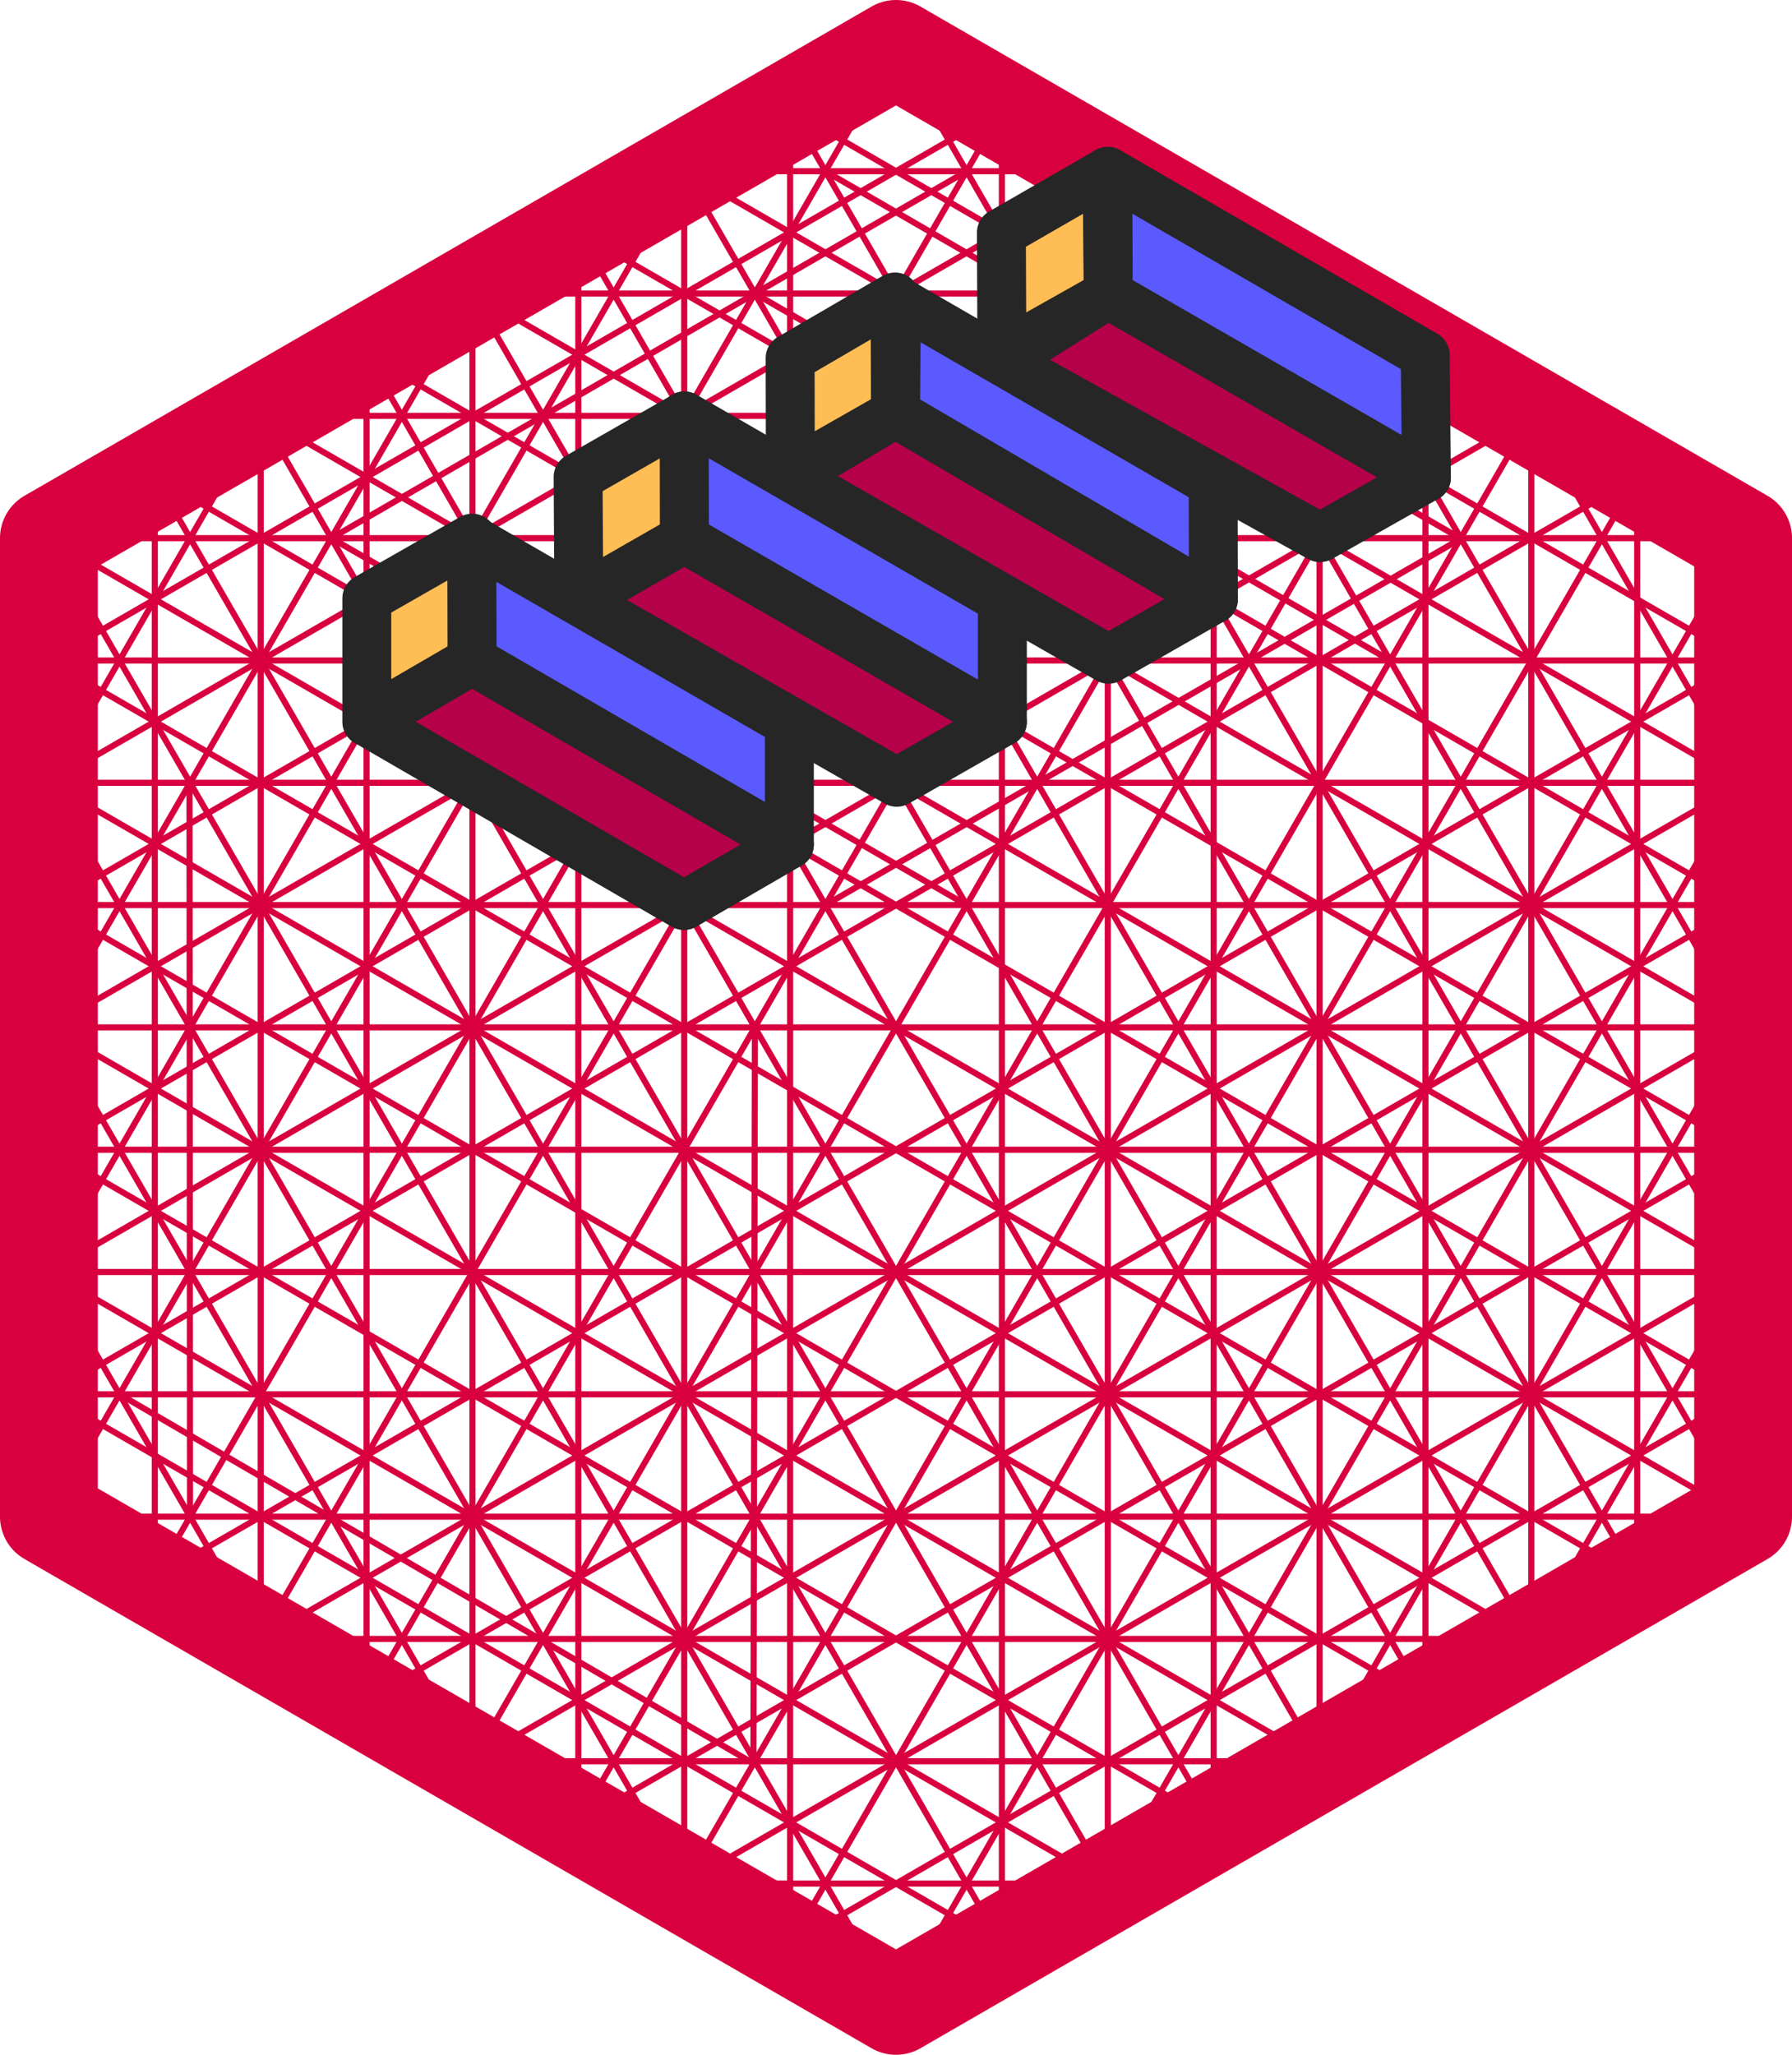 <svg xmlns="http://www.w3.org/2000/svg" viewBox="0 0 73.28 84">
	<defs>
		<style>
			.cls-1,.cls-2{fill:none;stroke:#d8003e;}.cls-1,.cls-2,.hB,.hD,.hC{stroke-linecap:round;stroke-linejoin:round;}.cls-1{stroke-width:4px;}.cls-2{stroke-width:0.25px;}.hB{fill:#ffbd56;}.hB,.hD,.hC{stroke:#262626;stroke-width:2px;}.hD{fill:#b5004a;}.hC{fill:#5a5aff;}
		</style>
	</defs>
	<g id="Layer_5" data-name="Layer 5">
		<polygon class="cls-1" points="36.64 2 2 22 2 62 36.64 82 71.28 62 71.28 22 36.64 2" />
		<line class="cls-2" x1="10.66" y1="17" x2="2" y2="32" />
		<line class="cls-2" x1="2" y1="52" x2="10.66" y2="67" />
		<line class="cls-2" x1="71.28" y1="52" x2="62.62" y2="67" />
		<line class="cls-2" x1="27.98" y1="77" x2="45.3" y2="77" />
		<line class="cls-2" x1="2" y1="22" x2="71.28" y2="22" />
		<line class="cls-2" x1="2" y1="62" x2="71.28" y2="62" />
		<line class="cls-2" x1="36.64" y1="2" x2="2" y2="62" />
		<line class="cls-2" x1="71.28" y1="22" x2="36.64" y2="82" />
		<line class="cls-2" x1="71.28" y1="62" x2="36.64" y2="2" />
		<line class="cls-2" x1="36.64" y1="82" x2="2" y2="22" />
		<line class="cls-2" x1="53.96" y1="12" x2="19.32" y2="72" />
		<line class="cls-2" x1="19.32" y1="12" x2="53.96" y2="72" />
		<line class="cls-2" x1="2" y1="42" x2="71.28" y2="42" />
		<line class="cls-2" x1="19.32" y1="12" x2="53.96" y2="12" />
		<line class="cls-2" x1="71.28" y1="42" x2="53.96" y2="12" />
		<line class="cls-2" x1="53.96" y1="72" x2="71.28" y2="42" />
		<line class="cls-2" x1="19.32" y1="72" x2="53.96" y2="72" />
		<line class="cls-2" x1="2" y1="42" x2="19.32" y2="72" />
		<line class="cls-2" x1="19.32" y1="12" x2="2" y2="42" />
		<line class="cls-2" x1="53.96" y1="12" x2="2" y2="42" />
		<line class="cls-2" x1="53.96" y1="72" x2="53.96" y2="12" />
		<line class="cls-2" x1="2" y1="42" x2="53.96" y2="72" />
		<line class="cls-2" x1="19.32" y1="12" x2="19.32" y2="72" />
		<line class="cls-2" x1="71.28" y1="42" x2="19.32" y2="72" />
		<line class="cls-2" x1="19.32" y1="12" x2="71.28" y2="42" />
		<line class="cls-2" x1="71.28" y1="32" x2="2" y2="32" />
		<line class="cls-2" x1="71.28" y1="52" x2="2" y2="52" />
		<line class="cls-2" x1="62.62" y1="17" x2="27.98" y2="77" />
		<line class="cls-2" x1="45.3" y1="7" x2="10.66" y2="67" />
		<line class="cls-2" x1="27.98" y1="7" x2="27.98" y2="77" />
		<line class="cls-2" x1="10.66" y1="17" x2="10.66" y2="67" />
		<line class="cls-2" x1="62.62" y1="17" x2="10.66" y2="17" />
		<line class="cls-2" x1="62.62" y1="67" x2="62.62" y2="17" />
		<line class="cls-2" x1="10.66" y1="67" x2="62.62" y2="67" />
		<line class="cls-2" x1="10.66" y1="17" x2="71.28" y2="52" />
		<line class="cls-2" x1="2" y1="32" x2="62.62" y2="67" />
		<line class="cls-2" x1="2" y1="52" x2="45.3" y2="77" />
		<line class="cls-2" x1="71.28" y1="52" x2="27.98" y2="77" />
		<line class="cls-2" x1="71.28" y1="32" x2="10.66" y2="67" />
		<line class="cls-2" x1="62.62" y1="17" x2="2" y2="52" />
		<line class="cls-2" x1="45.3" y1="7" x2="45.3" y2="77" />
		<line class="cls-2" x1="27.98" y1="7" x2="45.3" y2="7" />
		<line class="cls-2" x1="62.62" y1="67" x2="27.98" y2="7" />
		<line class="cls-2" x1="10.66" y1="17" x2="45.3" y2="77" />
		<line class="cls-2" x1="71.28" y1="32" x2="62.62" y2="17" />
		<line class="cls-2" x1="27.98" y1="7" x2="71.28" y2="32" />
		<line class="cls-2" x1="45.3" y1="7" x2="2" y2="32" />
		<line class="cls-2" x1="40.97" y1="4.5" x2="2" y2="27" />
		<line class="cls-2" x1="32.31" y1="4.5" x2="71.28" y2="27" />
		<line class="cls-2" x1="32.31" y1="79.5" x2="32.31" y2="4.5" />
		<line class="cls-2" x1="40.97" y1="4.5" x2="40.97" y2="79.5" />
		<line class="cls-2" x1="71.28" y1="27" x2="2" y2="27" />
		<line class="cls-2" x1="71.28" y1="37" x2="2" y2="37" />
		<line class="cls-2" x1="2" y1="47" x2="71.28" y2="47" />
		<line class="cls-2" x1="71.28" y1="57" x2="2" y2="57" />
		<line class="cls-2" x1="27.98" y1="77" x2="2" y2="32" />
		<line class="cls-2" x1="49.63" y1="74.5" x2="14.99" y2="14.5" />
		<line class="cls-2" x1="40.97" y1="4.5" x2="6.33" y2="64.5" />
		<line class="cls-2" x1="45.3" y1="7" x2="71.28" y2="52" />
		<line class="cls-2" x1="23.65" y1="74.5" x2="71.28" y2="47" />
		<line class="cls-2" x1="6.33" y1="64.5" x2="71.28" y2="27" />
		<line class="cls-2" x1="71.28" y1="37" x2="14.99" y2="69.5" />
		<line class="cls-2" x1="14.99" y1="14.5" x2="14.99" y2="69.5" />
		<line class="cls-2" x1="2" y1="57" x2="66.95" y2="19.5" />
		<line class="cls-2" x1="66.95" y1="64.5" x2="66.95" y2="19.5" />
		<line class="cls-2" x1="58.29" y1="69.5" x2="58.29" y2="14.5" />
		<line class="cls-2" x1="49.63" y1="74.5" x2="49.63" y2="9.5" />
		<line class="cls-2" x1="2" y1="52" x2="27.98" y2="7" />
		<line class="cls-2" x1="71.28" y1="57" x2="6.33" y2="19.5" />
		<line class="cls-2" x1="23.65" y1="74.5" x2="58.29" y2="14.5" />
		<line class="cls-2" x1="2" y1="47" x2="58.29" y2="14.5" />
		<line class="cls-2" x1="49.63" y1="9.5" x2="2" y2="37" />
		<polyline class="cls-2" points="66.95 19.5 49.63 49.5 32.31 79.5" />
		<line class="cls-2" x1="66.95" y1="64.5" x2="2" y2="27" />
		<line class="cls-2" x1="2" y1="37" x2="58.29" y2="69.5" />
		<line class="cls-2" x1="71.28" y1="47" x2="14.99" y2="14.5" />
		<line class="cls-2" x1="14.99" y1="69.5" x2="49.63" y2="9.5" />
		<line class="cls-2" x1="49.63" y1="74.5" x2="2" y2="47" />
		<line class="cls-2" x1="71.28" y1="57" x2="32.31" y2="79.5" />
		<line class="cls-2" x1="6.33" y1="19.5" x2="6.33" y2="64.5" />
		<line class="cls-2" x1="40.97" y1="79.5" x2="6.33" y2="19.5" />
		<line class="cls-2" x1="71.28" y1="37" x2="23.65" y2="9.5" />
		<line class="cls-2" x1="58.29" y1="69.5" x2="23.65" y2="9.5" />
		<line class="cls-2" x1="23.65" y1="74.5" x2="23.65" y2="9.5" />
		<line class="cls-2" x1="66.95" y1="64.5" x2="32.31" y2="4.5" />
		<line class="cls-2" x1="40.97" y1="79.5" x2="2" y2="57" />
		<line class="cls-2" x1="71.28" y1="32" x2="45.3" y2="77" />
		<line class="cls-2" x1="59.74" y1="22.02" x2="33.75" y2="7" />
		<line class="cls-2" x1="13.55" y1="22" x2="39.53" y2="7" />
		<line class="cls-2" x1="59.74" y1="22.02" x2="33.75" y2="37" />
		<line class="cls-2" x1="39.53" y1="37" x2="13.55" y2="22" />
		<line class="cls-2" x1="42.48" y1="12.04" x2="16.43" y2="27" />
		<line class="cls-2" x1="56.85" y1="27" x2="30.87" y2="12" />
		<line class="cls-2" x1="30.81" y1="72.09" x2="30.87" y2="42" />
		<line class="cls-2" x1="7.75" y1="32.03" x2="7.77" y2="62" />
		<line class="cls-2" x1="30.81" y1="72.09" x2="4.89" y2="57" />
		<line class="cls-2" x1="2" y1="22" x2="71.28" y2="62" />
	</g>
	<g id="A_b" data-name="A b">
		<g id="A4">
			<polygon class="hB" points="40.95 9.51 45.27 7.02 45.32 12.03 40.97 14.48 40.95 9.51" />
			<polygon class="hD" points="45.32 12.03 40.97 14.76 53.98 21.98 58.33 19.52 45.32 12.03" />
			<polygon class="hC" points="58.28 14.51 45.3 7 45.32 12.03 58.33 19.52 58.28 14.51" />
			<polygon class="hB" points="32.31 14.64 36.6 12.14 36.62 16.9 32.32 19.35 32.31 14.64" />
			<polygon class="hD" points="36.62 16.9 32.28 19.48 45.33 26.95 49.62 24.5 36.62 16.9" />
			<polygon class="hC" points="36.66 12.27 49.61 19.75 49.62 24.5 36.62 16.9 36.66 12.27" />
			<polygon class="hB" points="23.64 19.5 27.99 17.01 27.99 22.02 23.67 24.49 23.64 19.5" />
			<polygon class="hD" points="27.99 22.02 23.63 24.53 36.67 31.98 40.99 29.51 27.99 22.02" />
			<polygon class="hC" points="40.99 24.51 40.99 29.51 27.99 22.02 27.98 17 40.99 24.51" />
			<polygon class="hB" points="15 24.46 19.31 22 19.31 27 15 29.5 15 24.46" />
			<polygon class="hD" points="19.31 27 15.01 29.51 27.97 37.02 32.28 34.52 19.31 27" />
			<polygon class="hC" points="19.29 22.05 32.28 29.55 32.28 34.52 19.31 27 19.29 22.05" />
		</g>
	</g>
</svg>
